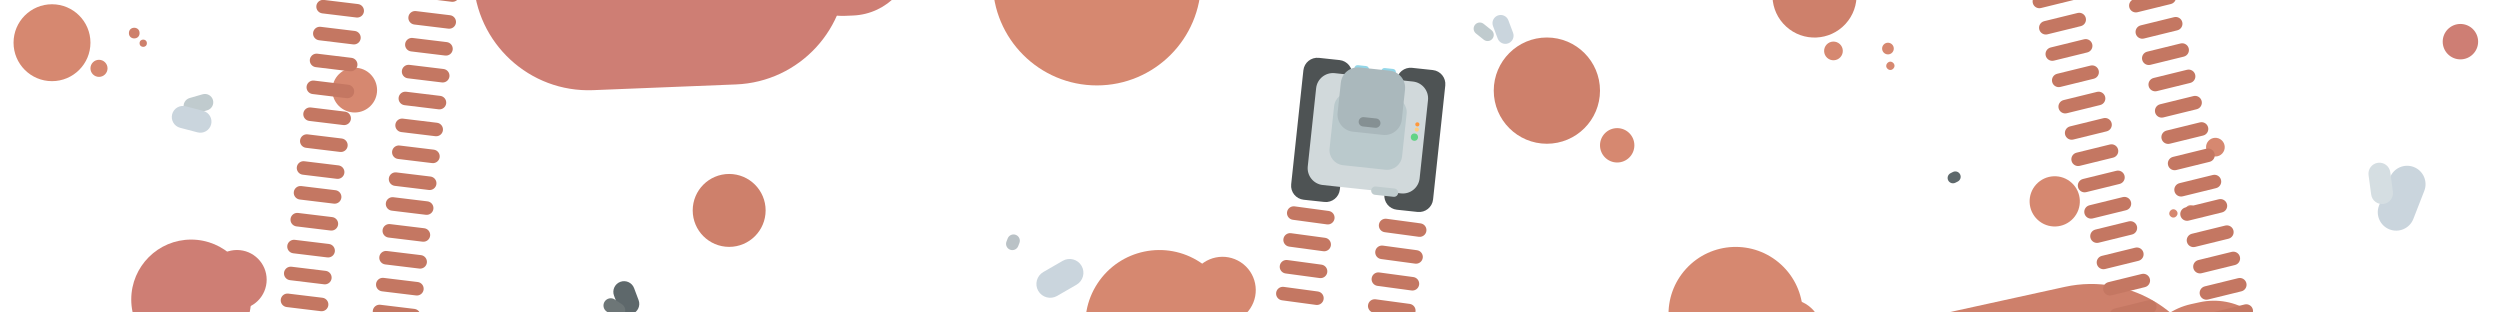 <?xml version="1.0" encoding="utf-8"?>
<!-- Generator: Adobe Illustrator 21.1.0, SVG Export Plug-In . SVG Version: 6.00 Build 0)  -->
<svg version="1.1" xmlns="http://www.w3.org/2000/svg" xmlns:xlink="http://www.w3.org/1999/xlink" x="0px" y="0px"
	 viewBox="0 0 2400 300" style="enable-background:new 0 0 2400 300;" xml:space="preserve">
<style type="text/css">
	.st0{display:none;}
	.st1{display:inline;}
	.st2{fill:#DD8E6F;}
	.st3{fill:#CE7E74;}
	.st4{fill:#CE806B;}
	.st5{fill:#D68870;}
	.st6{fill:#C0CBCE;}
	.st7{fill:#CAD5DD;}
	.st8{fill:#BAC2C6;}
	.st9{fill:#D5DEE2;}
	.st10{fill:#5E686B;}
	.st11{fill:#6D7677;}
	.st12{fill:#C47762;}
	.st13{fill:#4E5354;}
	.st14{fill:#D1D9DB;}
	.st15{fill:#BAC9CC;}
	.st16{fill:#92D6E8;}
	.st17{fill:#AAB8BC;}
	.st18{fill:#63D385;}
	.st19{fill:#FFCE80;}
	.st20{fill:#FF983B;}
	.st21{fill:#C0CCCE;}
	.st22{fill:#859093;}
</style>
<g id="Слой_1" class="st0">
	<g class="st1">
		<rect x="-6" y="-8" class="st2" width="2431" height="329"/>
	</g>
</g>
<g id="Слой_3">
	<path class="st3" d="M706.533,81.052l-137.094,5.492C508.404,88.99,456.943,41.493,454.498-19.542l0,0
		c-2.445-61.035,45.051-112.496,106.086-114.941l137.094-5.492c61.035-2.445,112.496,45.051,114.941,106.086v0
		C815.064,27.146,767.568,78.607,706.533,81.052z"/>
	<path class="st3" d="M818.85,14.904l-7.605,0.305c-33.182,1.329-61.159-24.492-62.488-57.674v0
		c-1.329-33.182,24.492-61.159,57.674-62.488l7.605-0.305c33.182-1.329,61.159,24.492,62.488,57.674v0
		C877.853-14.402,852.031,13.574,818.85,14.904z"/>
	<path class="st4" d="M2032.991,506.888l-143.584,31.505c-63.925,14.026-127.117-26.424-141.143-90.349v0
		c-14.026-63.925,26.424-127.117,90.349-141.143l143.584-31.505c63.925-14.026,127.117,26.424,141.143,90.349v0
		C2137.367,429.669,2096.916,492.861,2032.991,506.888z"/>
	<path class="st4" d="M2139.064,416.046l-7.965,1.748c-34.753,7.625-69.107-14.366-76.733-49.118v0
		c-7.625-34.753,14.366-69.107,49.118-76.733l7.966-1.748c34.753-7.625,69.107,14.366,76.733,49.118v0
		C2195.808,374.066,2173.817,408.42,2139.064,416.046z"/>
</g>
<g id="Слой_2">
	<circle class="st5" cx="1053" cy="-18" r="100"/>
	<circle class="st3" cx="183.5" cy="287.5" r="57.5"/>
	<circle class="st3" cx="227.5" cy="268.5" r="28.5"/>
	<circle class="st5" cx="340.5" cy="86.5" r="21.5"/>
	<circle class="st5" cx="49.915" cy="41" r="36.915"/>
	<circle class="st5" cx="95.034" cy="65.61" r="8.203"/>
	<circle class="st4" cx="128.873" cy="31.771" r="5.127"/>
	<circle class="st4" cx="137.5" cy="41.5" r="3.5"/>
	
		<ellipse transform="matrix(0.676 -0.737 0.737 0.676 318.537 1325.688)" class="st5" cx="1665.626" cy="300.896" rx="64.488" ry="64.488"/>
	
		<ellipse transform="matrix(0.676 -0.737 0.737 0.676 322.016 1368.846)" class="st5" cx="1716.405" cy="318.522" rx="31.964" ry="31.964"/>
	
		<ellipse transform="matrix(0.676 -0.737 0.737 0.676 497.667 1516.264)" class="st5" cx="1971.74" cy="192.642" rx="24.113" ry="24.113"/>
	
		<ellipse transform="matrix(0.676 -0.737 0.737 0.676 568.467 1282.196)" class="st4" cx="1741.172" cy="-4.842" rx="40.375" ry="40.375"/>
	
		<ellipse transform="matrix(0.676 -0.737 0.737 0.676 535.16 1312.869)" class="st5" cx="1759.372" cy="48.341" rx="8.972" ry="8.972"/>
	
		<ellipse transform="matrix(0.676 -0.737 0.737 0.676 553.809 1350.682)" class="st5" cx="1811.662" cy="46.056" rx="5.608" ry="5.608"/>
	
		<ellipse transform="matrix(0.676 -0.737 0.737 0.676 542.343 1357.762)" class="st5" cx="1813.974" cy="62.625" rx="3.925" ry="3.925"/>
	
		<ellipse transform="matrix(0.549 -0.836 0.836 0.549 241.8 1070.613)" class="st5" cx="1112.917" cy="311.258" rx="71.048" ry="71.048"/>
	
		<ellipse transform="matrix(0.549 -0.836 0.836 0.549 296.363 1106.541)" class="st5" cx="1173.489" cy="278.664" rx="31.964" ry="31.964"/>
	
		<ellipse transform="matrix(0.676 -0.737 0.737 0.676 586.07 1613.029)" class="st5" cx="2125.894" cy="140.573" rx="8.972" ry="8.972"/>
	
		<ellipse transform="matrix(0.676 -0.737 0.737 0.676 533.186 1615.429)" class="st5" cx="2102.179" cy="201.863" rx="5.608" ry="5.608"/>
	
		<ellipse transform="matrix(0.676 -0.737 0.737 0.676 526.106 1603.963)" class="st5" cx="2085.61" cy="204.175" rx="3.925" ry="3.925"/>
	<circle class="st4" cx="700" cy="202" r="35"/>
	<circle class="st4" cx="1485" cy="87" r="51"/>
	<circle class="st5" cx="1552.5" cy="139.5" r="16.5"/>
	<circle class="st3" cx="2362" cy="40" r="17"/>
	<g>
		<path class="st6" d="M198.965,105.882l-12.489,3.608c-4.245,1.226-8.68-1.221-9.906-5.465v0c-1.226-4.245,1.221-8.68,5.465-9.906
			l12.489-3.608c4.245-1.226,8.68,1.221,9.906,5.465v0C205.657,100.22,203.21,104.655,198.965,105.882z"/>
	</g>
	<g>
		<path class="st7" d="M189.654,127.066l-16.765-4.389c-5.698-1.492-9.107-7.32-7.616-13.017v0c1.492-5.698,7.32-9.107,13.017-7.616
			l16.765,4.389c5.698,1.492,9.107,7.32,7.616,13.017v0C201.18,125.148,195.352,128.558,189.654,127.066z"/>
	</g>
	<g>
		<path class="st6" d="M1424.29,22.898l7.501,5.994c2.549,2.037,2.965,5.755,0.927,8.305v0c-2.037,2.549-5.755,2.965-8.305,0.927
			l-7.501-5.994c-2.549-2.037-2.965-5.755-0.927-8.305v0C1418.023,21.277,1421.741,20.861,1424.29,22.898z"/>
	</g>
	<g>
		<path class="st7" d="M1448.037,19.481l4.501,11.982c1.53,4.072-0.531,8.614-4.604,10.143v0c-4.072,1.53-8.614-0.531-10.143-4.604
			l-4.501-11.982c-1.53-4.072,0.531-8.614,4.604-10.143l0,0C1441.965,13.348,1446.507,15.409,1448.037,19.481z"/>
	</g>
	<g>
		<path class="st7" d="M1033.463,273.332l-18.643,10.763c-6.336,3.658-14.438,1.487-18.096-4.849l0,0
			c-3.658-6.336-1.487-14.438,4.849-18.096l18.643-10.763c6.336-3.658,14.438-1.487,18.096,4.849v0
			C1041.97,261.572,1039.799,269.674,1033.463,273.332z"/>
	</g>
	<g>
		<path class="st8" d="M978.631,233.3l-1.159,2.972c-1.21,3.102-4.706,4.636-7.809,3.426l-0.018-0.007
			c-3.102-1.21-4.636-4.706-3.426-7.809l1.166-2.99c1.21-3.102,4.706-4.636,7.809-3.426l0,0
			C978.306,226.68,979.845,230.188,978.631,233.3z"/>
	</g>
	<g>
		<path class="st7" d="M2327.318,183.248l-10.505,26.928c-3.548,9.096-13.798,13.593-22.894,10.044v0
			c-9.096-3.548-13.593-13.798-10.044-22.894l10.505-26.928c3.548-9.096,13.798-13.593,22.894-10.044v0
			C2326.369,163.902,2330.866,174.152,2327.318,183.248z"/>
	</g>
	<g>
		<path class="st9" d="M2294.663,165.298l2.522,18.671c0.778,5.758-3.259,11.056-9.017,11.834l0,0
			c-5.758,0.778-11.056-3.259-11.834-9.017l-2.522-18.671c-0.778-5.758,3.259-11.056,9.017-11.834l0,0
			C2288.587,155.503,2293.885,159.54,2294.663,165.298z"/>
	</g>
	<g>
		<path class="st10" d="M1879.411,174.302l-2.266,1.131c-2.539,1.267-5.624,0.236-6.891-2.303l0,0
			c-1.267-2.539-0.236-5.624,2.303-6.891l2.266-1.131c2.539-1.267,5.624-0.236,6.891,2.303v0
			C1882.98,169.949,1881.949,173.035,1879.411,174.302z"/>
	</g>
	<g>
		<path class="st10" d="M608.718,276.587l4.33,11.528c1.998,5.318-0.694,11.249-6.012,13.247l0,0
			c-5.318,1.998-11.249-0.694-13.247-6.012l-4.33-11.528c-1.998-5.318,0.694-11.249,6.012-13.247l0,0
			C600.789,268.577,606.72,271.268,608.718,276.587z"/>
	</g>
	<g>
		<path class="st11" d="M590.215,287.516l6.947,4.656c3.205,2.148,4.062,6.488,1.914,9.692l0,0
			c-2.148,3.205-6.487,4.062-9.692,1.914l-6.947-4.656c-3.205-2.148-4.062-6.487-1.914-9.692v0
			C582.67,286.225,587.01,285.368,590.215,287.516z"/>
	</g>
</g>
<g id="Слой_4">
	<path class="st12" d="M2028.595,151.337l-32.048,7.87c-3.486,0.856-7.006-1.276-7.863-4.762l0,0
		c-0.856-3.486,1.276-7.006,4.762-7.863l32.048-7.87c3.486-0.856,7.007,1.276,7.863,4.762v0
		C2034.213,146.96,2032.081,150.481,2028.595,151.337z"/>
	<path class="st12" d="M2034.796,176.587l-32.048,7.87c-3.486,0.856-7.006-1.276-7.863-4.762v0
		c-0.856-3.486,1.276-7.006,4.762-7.863l32.048-7.87c3.486-0.856,7.006,1.276,7.863,4.762v0
		C2040.414,172.21,2038.282,175.73,2034.796,176.587z"/>
	<path class="st12" d="M2040.996,201.836l-32.048,7.87c-3.486,0.856-7.006-1.276-7.863-4.762l0,0
		c-0.856-3.486,1.276-7.006,4.762-7.863l32.048-7.87c3.486-0.856,7.006,1.276,7.863,4.762v0
		C2046.615,197.46,2044.483,200.98,2040.996,201.836z"/>
	<path class="st12" d="M2016.193,100.837l-32.048,7.87c-3.486,0.856-7.006-1.276-7.863-4.762v0
		c-0.856-3.486,1.276-7.006,4.762-7.863l32.048-7.87c3.486-0.856,7.006,1.276,7.863,4.762v0
		C2021.812,96.461,2019.68,99.981,2016.193,100.837z"/>
	<path class="st12" d="M2022.394,126.087l-32.048,7.87c-3.486,0.856-7.006-1.276-7.863-4.762v0
		c-0.856-3.486,1.276-7.006,4.762-7.863l32.048-7.87c3.486-0.856,7.006,1.276,7.863,4.762v0
		C2028.012,121.711,2025.88,125.231,2022.394,126.087z"/>
	<path class="st12" d="M1997.591,25.088l-32.048,7.87c-3.486,0.856-7.006-1.276-7.863-4.762v0c-0.856-3.486,1.276-7.006,4.762-7.863
		l32.048-7.87c3.486-0.856,7.006,1.276,7.863,4.762v0C2003.21,20.712,2001.078,24.232,1997.591,25.088z"/>
	<path class="st12" d="M2003.792,50.338l-32.048,7.87c-3.486,0.856-7.006-1.276-7.863-4.762v0c-0.856-3.486,1.276-7.006,4.762-7.863
		l32.048-7.87c3.486-0.856,7.006,1.276,7.863,4.762v0C2009.41,45.961,2007.278,49.482,2003.792,50.338z"/>
	<path class="st12" d="M2009.993,75.588l-32.048,7.87c-3.486,0.856-7.006-1.276-7.863-4.762v0c-0.856-3.486,1.276-7.006,4.762-7.863
		l32.048-7.87c3.486-0.856,7.006,1.276,7.863,4.762v0C2015.611,71.211,2013.479,74.731,2009.993,75.588z"/>
	<path class="st12" d="M1991.391-0.162l-32.048,7.87c-3.486,0.856-7.006-1.276-7.863-4.762v0c-0.856-3.486,1.276-7.006,4.762-7.863
		l32.048-7.87c3.486-0.856,7.006,1.276,7.863,4.762v0C1997.009-4.538,1994.877-1.018,1991.391-0.162z"/>
	<path class="st12" d="M2115.027,130.111l-32.048,7.87c-3.486,0.856-7.007-1.276-7.863-4.762l0,0
		c-0.856-3.486,1.276-7.006,4.762-7.863l32.048-7.87c3.486-0.856,7.007,1.276,7.863,4.762v0
		C2120.645,125.735,2118.513,129.255,2115.027,130.111z"/>
	<path class="st12" d="M2121.228,155.361l-32.048,7.87c-3.486,0.856-7.007-1.276-7.863-4.762l0,0
		c-0.856-3.486,1.276-7.006,4.762-7.863l32.048-7.87c3.486-0.856,7.006,1.276,7.863,4.762v0
		C2126.846,150.985,2124.714,154.505,2121.228,155.361z"/>
	<path class="st12" d="M2127.428,180.611l-32.048,7.87c-3.486,0.856-7.007-1.276-7.863-4.762v0
		c-0.856-3.486,1.276-7.006,4.762-7.863l32.048-7.87c3.486-0.856,7.006,1.276,7.863,4.762v0
		C2133.047,176.234,2130.915,179.755,2127.428,180.611z"/>
	<path class="st12" d="M2102.625,79.612l-32.048,7.87c-3.486,0.856-7.006-1.276-7.863-4.762v0c-0.856-3.486,1.276-7.006,4.762-7.863
		l32.048-7.87c3.486-0.856,7.007,1.276,7.863,4.762v0C2108.244,75.235,2106.112,78.756,2102.625,79.612z"/>
	<path class="st12" d="M2108.826,104.862l-32.048,7.87c-3.486,0.856-7.006-1.276-7.863-4.762v0
		c-0.856-3.486,1.276-7.006,4.762-7.863l32.048-7.87c3.486-0.856,7.007,1.276,7.863,4.762v0
		C2114.444,100.485,2112.312,104.005,2108.826,104.862z"/>
	<path class="st12" d="M2084.023,3.862l-32.048,7.87c-3.486,0.856-7.006-1.276-7.863-4.762v0c-0.856-3.486,1.276-7.006,4.762-7.863
		l32.048-7.87c3.486-0.856,7.006,1.276,7.863,4.762v0C2089.642-0.514,2087.509,3.006,2084.023,3.862z"/>
	<path class="st12" d="M2090.224,29.112l-32.048,7.87c-3.486,0.856-7.007-1.276-7.863-4.762v0c-0.856-3.486,1.276-7.006,4.762-7.863
		l32.048-7.87c3.486-0.856,7.006,1.276,7.863,4.762v0C2095.842,24.736,2093.71,28.256,2090.224,29.112z"/>
	<path class="st12" d="M2096.425,54.362l-32.048,7.87c-3.486,0.856-7.006-1.276-7.863-4.762v0c-0.856-3.486,1.276-7.006,4.762-7.863
		l32.048-7.87c3.486-0.856,7.006,1.276,7.863,4.762v0C2102.043,49.986,2099.911,53.506,2096.425,54.362z"/>
	<path class="st12" d="M2059.121,275.643l-32.048,7.87c-3.486,0.856-7.006-1.276-7.863-4.762l0,0
		c-0.856-3.486,1.276-7.006,4.762-7.863l32.048-7.87c3.486-0.856,7.007,1.276,7.863,4.762v0
		C2064.74,271.267,2062.608,274.787,2059.121,275.643z"/>
	<path class="st12" d="M2065.322,300.893l-32.048,7.87c-3.486,0.856-7.006-1.276-7.863-4.762l0,0
		c-0.856-3.486,1.276-7.007,4.762-7.863l32.048-7.87c3.486-0.856,7.006,1.276,7.863,4.762l0,0
		C2070.941,296.517,2068.808,300.037,2065.322,300.893z"/>
	<path class="st12" d="M2046.72,225.144l-32.048,7.87c-3.486,0.856-7.006-1.276-7.863-4.762v0c-0.856-3.486,1.276-7.006,4.762-7.863
		l32.048-7.87c3.486-0.856,7.007,1.276,7.863,4.762v0C2052.338,220.768,2050.206,224.288,2046.72,225.144z"/>
	<path class="st12" d="M2052.921,250.394l-32.048,7.87c-3.486,0.856-7.006-1.276-7.863-4.762v0
		c-0.856-3.486,1.276-7.006,4.762-7.863l32.048-7.87c3.486-0.856,7.007,1.276,7.863,4.762l0,0
		C2058.539,246.017,2056.407,249.538,2052.921,250.394z"/>
	<path class="st12" d="M2145.553,254.418l-32.048,7.87c-3.486,0.856-7.007-1.276-7.863-4.762v0
		c-0.856-3.486,1.276-7.006,4.762-7.863l32.048-7.87c3.486-0.856,7.007,1.276,7.863,4.762v0
		C2151.172,250.042,2149.04,253.562,2145.553,254.418z"/>
	<path class="st12" d="M2151.754,279.668l-32.048,7.87c-3.486,0.856-7.007-1.276-7.863-4.762l0,0
		c-0.856-3.486,1.276-7.007,4.762-7.863l32.048-7.87c3.486-0.856,7.006,1.276,7.863,4.762l0,0
		C2157.373,275.291,2155.24,278.812,2151.754,279.668z"/>
	<path class="st12" d="M2157.955,304.917l-32.048,7.87c-3.486,0.856-7.006-1.276-7.863-4.762v0
		c-0.856-3.486,1.276-7.006,4.762-7.863l32.048-7.87c3.486-0.856,7.006,1.276,7.863,4.762l0,0
		C2163.573,300.541,2161.441,304.061,2157.955,304.917z"/>
	<path class="st12" d="M2133.152,203.918l-32.048,7.87c-3.486,0.856-7.006-1.276-7.863-4.762v0
		c-0.856-3.486,1.276-7.006,4.762-7.863l32.048-7.87c3.486-0.856,7.007,1.276,7.863,4.762l0,0
		C2138.77,199.542,2136.638,203.062,2133.152,203.918z"/>
	<path class="st12" d="M2139.353,229.168l-32.048,7.87c-3.486,0.856-7.007-1.276-7.863-4.762v0
		c-0.856-3.486,1.276-7.006,4.762-7.863l32.048-7.87c3.486-0.856,7.007,1.276,7.863,4.762v0
		C2144.971,224.792,2142.839,228.312,2139.353,229.168z"/>
	<path class="st12" d="M1266.861,266.939l-32.703-4.419c-3.557-0.481-6.052-3.754-5.571-7.312v0
		c0.481-3.558,3.754-6.052,7.312-5.571l32.703,4.419c3.558,0.481,6.052,3.754,5.571,7.312l0,0
		C1273.693,264.926,1270.419,267.42,1266.861,266.939z"/>
	<path class="st12" d="M1263.38,292.705l-32.703-4.419c-3.557-0.481-6.052-3.754-5.571-7.312l0,0
		c0.481-3.558,3.754-6.052,7.312-5.571l32.703,4.419c3.557,0.481,6.052,3.754,5.571,7.312l0,0
		C1270.211,290.692,1266.937,293.186,1263.38,292.705z"/>
	<path class="st12" d="M1273.825,215.408l-32.703-4.419c-3.557-0.481-6.052-3.754-5.571-7.312v0
		c0.481-3.558,3.754-6.052,7.312-5.571l32.703,4.419c3.557,0.481,6.052,3.754,5.571,7.312v0
		C1280.656,213.394,1277.382,215.888,1273.825,215.408z"/>
	<path class="st12" d="M1270.343,241.173l-32.703-4.419c-3.557-0.481-6.052-3.754-5.571-7.312v0
		c0.481-3.558,3.754-6.052,7.312-5.571l32.703,4.419c3.557,0.481,6.052,3.754,5.571,7.312v0
		C1277.174,239.16,1273.901,241.654,1270.343,241.173z"/>
	<path class="st12" d="M1355.06,278.858l-32.703-4.419c-3.557-0.481-6.052-3.754-5.571-7.312l0,0
		c0.481-3.558,3.754-6.052,7.312-5.571l32.703,4.419c3.558,0.481,6.052,3.754,5.571,7.312l0,0
		C1361.891,276.844,1358.617,279.338,1355.06,278.858z"/>
	<path class="st12" d="M1351.578,304.624l-32.703-4.419c-3.557-0.481-6.052-3.754-5.571-7.312l0,0
		c0.481-3.558,3.754-6.052,7.312-5.571l32.703,4.419c3.557,0.481,6.052,3.754,5.571,7.312l0,0
		C1358.409,302.61,1355.135,305.104,1351.578,304.624z"/>
	<path class="st12" d="M1362.023,227.326l-32.703-4.419c-3.558-0.481-6.052-3.754-5.571-7.312l0,0
		c0.481-3.558,3.754-6.052,7.312-5.571l32.703,4.419c3.557,0.481,6.052,3.754,5.571,7.312v0
		C1368.854,225.313,1365.581,227.807,1362.023,227.326z"/>
	<path class="st12" d="M1358.542,253.092l-32.703-4.419c-3.557-0.481-6.052-3.754-5.571-7.312v0
		c0.481-3.558,3.754-6.052,7.312-5.571l32.703,4.419c3.557,0.481,6.052,3.754,5.571,7.312v0
		C1365.373,251.078,1362.099,253.573,1358.542,253.092z"/>
	<path class="st12" d="M329.622,120.049l-32.76-3.971c-3.564-0.432-6.103-3.671-5.671-7.235v0c0.432-3.564,3.671-6.103,7.235-5.671
		l32.76,3.971c3.564,0.432,6.103,3.671,5.671,7.235v0C336.425,117.942,333.186,120.481,329.622,120.049z"/>
	<path class="st12" d="M326.494,145.86l-32.76-3.971c-3.564-0.432-6.103-3.671-5.671-7.235l0,0c0.432-3.564,3.671-6.103,7.235-5.671
		l32.76,3.971c3.564,0.432,6.103,3.671,5.671,7.235v0C333.297,143.753,330.057,146.292,326.494,145.86z"/>
	<path class="st12" d="M323.365,171.671l-32.76-3.971c-3.564-0.432-6.103-3.671-5.671-7.235v0c0.432-3.564,3.671-6.103,7.235-5.671
		l32.76,3.971c3.564,0.432,6.103,3.671,5.671,7.235v0C330.168,169.564,326.929,172.103,323.365,171.671z"/>
	<path class="st12" d="M335.879,68.426l-32.76-3.971c-3.564-0.432-6.103-3.671-5.671-7.235v0c0.432-3.564,3.671-6.103,7.235-5.671
		l32.76,3.971c3.564,0.432,6.103,3.671,5.671,7.235v0C342.682,66.32,339.443,68.858,335.879,68.426z"/>
	<path class="st12" d="M332.751,94.238l-32.76-3.971c-3.564-0.432-6.103-3.671-5.671-7.235v0c0.432-3.564,3.671-6.103,7.235-5.671
		l32.76,3.971c3.564,0.432,6.103,3.671,5.671,7.235v0C339.554,92.131,336.314,94.67,332.751,94.238z"/>
	<path class="st12" d="M342.136,16.804l-32.76-3.971c-3.564-0.432-6.103-3.671-5.671-7.235v0c0.432-3.564,3.671-6.103,7.235-5.671
		l32.76,3.971c3.564,0.432,6.103,3.671,5.671,7.235l0,0C348.939,14.697,345.7,17.236,342.136,16.804z"/>
	<path class="st12" d="M339.008,42.615l-32.76-3.971c-3.564-0.432-6.103-3.671-5.671-7.235v0c0.432-3.564,3.671-6.103,7.235-5.671
		l32.76,3.971c3.564,0.432,6.103,3.671,5.671,7.235v0C345.811,40.508,342.571,43.047,339.008,42.615z"/>
	<path class="st12" d="M417.976,130.758l-32.76-3.971c-3.564-0.432-6.103-3.671-5.671-7.235v0c0.432-3.564,3.671-6.103,7.235-5.671
		l32.76,3.971c3.564,0.432,6.103,3.671,5.671,7.235v0C424.779,128.651,421.539,131.19,417.976,130.758z"/>
	<path class="st12" d="M414.847,156.569l-32.76-3.971c-3.564-0.432-6.103-3.671-5.671-7.235v0c0.432-3.564,3.671-6.103,7.235-5.671
		l32.76,3.971c3.564,0.432,6.103,3.671,5.671,7.235v0C421.65,154.462,418.411,157.001,414.847,156.569z"/>
	<path class="st12" d="M411.719,182.38l-32.76-3.971c-3.564-0.432-6.103-3.671-5.671-7.235v0c0.432-3.564,3.671-6.103,7.235-5.671
		l32.76,3.971c3.564,0.432,6.103,3.671,5.671,7.235v0C418.522,180.273,415.282,182.812,411.719,182.38z"/>
	<path class="st12" d="M424.233,79.135l-32.76-3.971c-3.564-0.432-6.103-3.671-5.671-7.235v0c0.432-3.564,3.671-6.103,7.235-5.671
		l32.76,3.971c3.564,0.432,6.103,3.671,5.671,7.235v0C431.035,77.029,427.796,79.567,424.233,79.135z"/>
	<path class="st12" d="M421.104,104.947l-32.76-3.971c-3.564-0.432-6.103-3.671-5.671-7.235v0c0.432-3.564,3.671-6.103,7.235-5.671
		l32.76,3.971c3.564,0.432,6.103,3.671,5.671,7.235v0C427.907,102.84,424.668,105.379,421.104,104.947z"/>
	<path class="st12" d="M433.618,1.702l-32.76-3.971c-3.564-0.432-6.103-3.671-5.671-7.235v0c0.432-3.564,3.671-6.103,7.235-5.671
		l32.76,3.971c3.564,0.432,6.103,3.671,5.671,7.235v0C440.421-0.405,437.182,2.134,433.618,1.702z"/>
	<path class="st12" d="M430.489,27.513l-32.76-3.971c-3.564-0.432-6.103-3.671-5.671-7.235v0c0.432-3.564,3.671-6.103,7.235-5.671
		l32.76,3.971c3.564,0.432,6.103,3.671,5.671,7.235v0C437.292,25.406,434.053,27.945,430.489,27.513z"/>
	<path class="st12" d="M427.361,53.324l-32.76-3.971c-3.564-0.432-6.103-3.671-5.671-7.235v0c0.432-3.564,3.671-6.103,7.235-5.671
		l32.76,3.971c3.564,0.432,6.103,3.671,5.671,7.235v0C434.164,51.217,430.925,53.756,427.361,53.324z"/>
	<path class="st12" d="M314.22,247.119l-32.76-3.971c-3.564-0.432-6.103-3.671-5.671-7.235l0,0c0.432-3.564,3.671-6.103,7.235-5.671
		l32.76,3.971c3.564,0.432,6.103,3.671,5.671,7.235v0C321.023,245.012,317.784,247.551,314.22,247.119z"/>
	<path class="st12" d="M311.092,272.93l-32.76-3.971c-3.564-0.432-6.103-3.671-5.671-7.235l0,0c0.432-3.564,3.671-6.103,7.235-5.671
		l32.76,3.971c3.564,0.432,6.103,3.671,5.671,7.235l0,0C317.895,270.823,314.656,273.362,311.092,272.93z"/>
	<path class="st12" d="M307.964,298.741l-32.76-3.971c-3.564-0.432-6.103-3.671-5.671-7.235l0,0
		c0.432-3.564,3.671-6.103,7.235-5.671l32.76,3.971c3.564,0.432,6.103,3.671,5.671,7.235l0,0
		C314.766,296.634,311.527,299.173,307.964,298.741z"/>
	<path class="st12" d="M320.477,195.496l-32.76-3.971c-3.564-0.432-6.103-3.671-5.671-7.235v0c0.432-3.564,3.671-6.103,7.235-5.671
		l32.76,3.971c3.564,0.432,6.103,3.671,5.671,7.235v0C327.28,193.39,324.041,195.928,320.477,195.496z"/>
	<path class="st12" d="M317.349,221.308l-32.76-3.971c-3.564-0.432-6.103-3.671-5.671-7.235v0c0.432-3.564,3.671-6.103,7.235-5.671
		l32.76,3.971c3.564,0.432,6.103,3.671,5.671,7.235v0C324.152,219.201,320.913,221.74,317.349,221.308z"/>
	<path class="st12" d="M402.574,257.828l-32.76-3.971c-3.564-0.432-6.103-3.671-5.671-7.235v0c0.432-3.564,3.671-6.103,7.235-5.671
		l32.76,3.971c3.564,0.432,6.103,3.671,5.671,7.235l0,0C409.377,255.721,406.138,258.26,402.574,257.828z"/>
	<path class="st12" d="M399.445,283.639l-32.76-3.971c-3.564-0.432-6.103-3.671-5.671-7.235l0,0
		c0.432-3.564,3.671-6.103,7.235-5.671l32.76,3.971c3.564,0.432,6.103,3.671,5.671,7.235l0,0
		C406.248,281.532,403.009,284.071,399.445,283.639z"/>
	<path class="st12" d="M396.317,309.45l-32.76-3.971c-3.564-0.432-6.103-3.671-5.671-7.235l0,0c0.432-3.564,3.671-6.103,7.235-5.671
		l32.76,3.971c3.564,0.432,6.103,3.671,5.671,7.235l0,0C403.12,307.343,399.881,309.882,396.317,309.45z"/>
	<path class="st12" d="M408.831,206.205l-32.76-3.971c-3.564-0.432-6.103-3.671-5.671-7.235v0c0.432-3.564,3.671-6.103,7.235-5.671
		l32.76,3.971c3.564,0.432,6.103,3.671,5.671,7.235v0C415.634,204.099,412.395,206.637,408.831,206.205z"/>
	<path class="st12" d="M405.702,232.017l-32.76-3.971c-3.564-0.432-6.103-3.671-5.671-7.235v0c0.432-3.564,3.671-6.103,7.235-5.671
		l32.76,3.971c3.564,0.432,6.103,3.671,5.671,7.235l0,0C412.505,229.91,409.266,232.449,405.702,232.017z"/>
	<path class="st13" d="M1251.517,191.753l19.886,2.13c7.413,0.794,14.067-4.572,14.861-11.985l11.715-109.374
		c0.794-7.413-4.572-14.067-11.985-14.861l-19.886-2.13c-7.413-0.794-14.067,4.572-14.861,11.985l-11.715,109.374
		C1238.738,184.305,1244.104,190.959,1251.517,191.753z"/>
	<path class="st13" d="M1341.005,201.338l19.886,2.13c7.413,0.794,14.067-4.572,14.861-11.985l11.715-109.374
		c0.794-7.413-4.572-14.067-11.985-14.861l-19.886-2.13c-7.413-0.794-14.067,4.572-14.861,11.985l-11.715,109.374
		C1328.226,193.89,1333.592,200.544,1341.005,201.338z"/>
	<path class="st14" d="M1356.449,78.283l-75.071-8.041c-8.924-0.956-16.932,5.503-17.888,14.427l-8.041,75.071
		c-0.956,8.924,5.503,16.932,14.427,17.888l75.071,8.041c8.924,0.956,16.932-5.503,17.888-14.427l8.041-75.071
		C1371.832,87.248,1365.373,79.239,1356.449,78.283z"/>
	<path class="st15" d="M1330.031,162.951l-40.767-4.367c-7.963-0.853-13.726-7.999-12.873-15.962l4.367-40.767
		c0.853-7.963,7.999-13.726,15.962-12.873l40.767,4.367c7.963,0.853,13.726,7.999,12.873,15.962l-4.367,40.767
		C1345.14,158.04,1337.994,163.804,1330.031,162.951z"/>
	<path class="st16" d="M1336.74,72.149l-7.955-0.852c-1.647-0.176-2.84-1.655-2.663-3.302v0c0.176-1.647,1.655-2.84,3.302-2.663
		l7.955,0.852c1.647,0.176,2.84,1.655,2.663,3.302v0C1339.866,71.133,1338.388,72.325,1336.74,72.149z"/>
	<path class="st16" d="M1310.888,69.38l-7.954-0.852c-1.647-0.176-2.84-1.655-2.663-3.302l0,0c0.177-1.647,1.655-2.84,3.302-2.663
		l7.954,0.852c1.647,0.176,2.84,1.655,2.663,3.302v0C1314.014,68.364,1312.536,69.556,1310.888,69.38z"/>
	<path class="st17" d="M1327.58,129.5l-28.835-3.089c-9.061-0.971-15.619-9.103-14.649-18.163l3.089-28.835
		c0.97-9.061,9.103-15.619,18.163-14.649l28.835,3.089c9.061,0.971,15.619,9.103,14.649,18.163l-3.089,28.835
		C1344.773,123.912,1336.641,130.47,1327.58,129.5z"/>
	
		<ellipse transform="matrix(0.106 -0.994 0.994 0.106 1083.311 1468.162)" class="st18" cx="1358.564" cy="131.31" rx="3.5" ry="3.5"/>
	
		<ellipse transform="matrix(0.106 -0.994 0.994 0.106 1092.613 1463.918)" class="st19" cx="1360.854" cy="124.012" rx="2" ry="2"/>
	
		<ellipse transform="matrix(0.106 -0.994 0.994 0.106 1098.032 1460.006)" class="st20" cx="1361.386" cy="119.041" rx="2" ry="2"/>
	<path class="st21" d="M1337.809,188.927l-17.898-1.917c-2.197-0.235-3.786-2.207-3.551-4.403l0,0
		c0.235-2.197,2.207-3.787,4.403-3.551l17.898,1.917c2.197,0.235,3.786,2.207,3.551,4.403l0,0
		C1341.977,187.572,1340.006,189.162,1337.809,188.927z"/>
	<path class="st22" d="M1320.265,122.682l-11.932-1.278c-2.471-0.265-4.26-2.483-3.995-4.954v0c0.265-2.471,2.483-4.26,4.954-3.995
		l11.932,1.278c2.471,0.265,4.26,2.483,3.995,4.954v0C1324.954,121.158,1322.736,122.946,1320.265,122.682z"/>
</g>
</svg>
